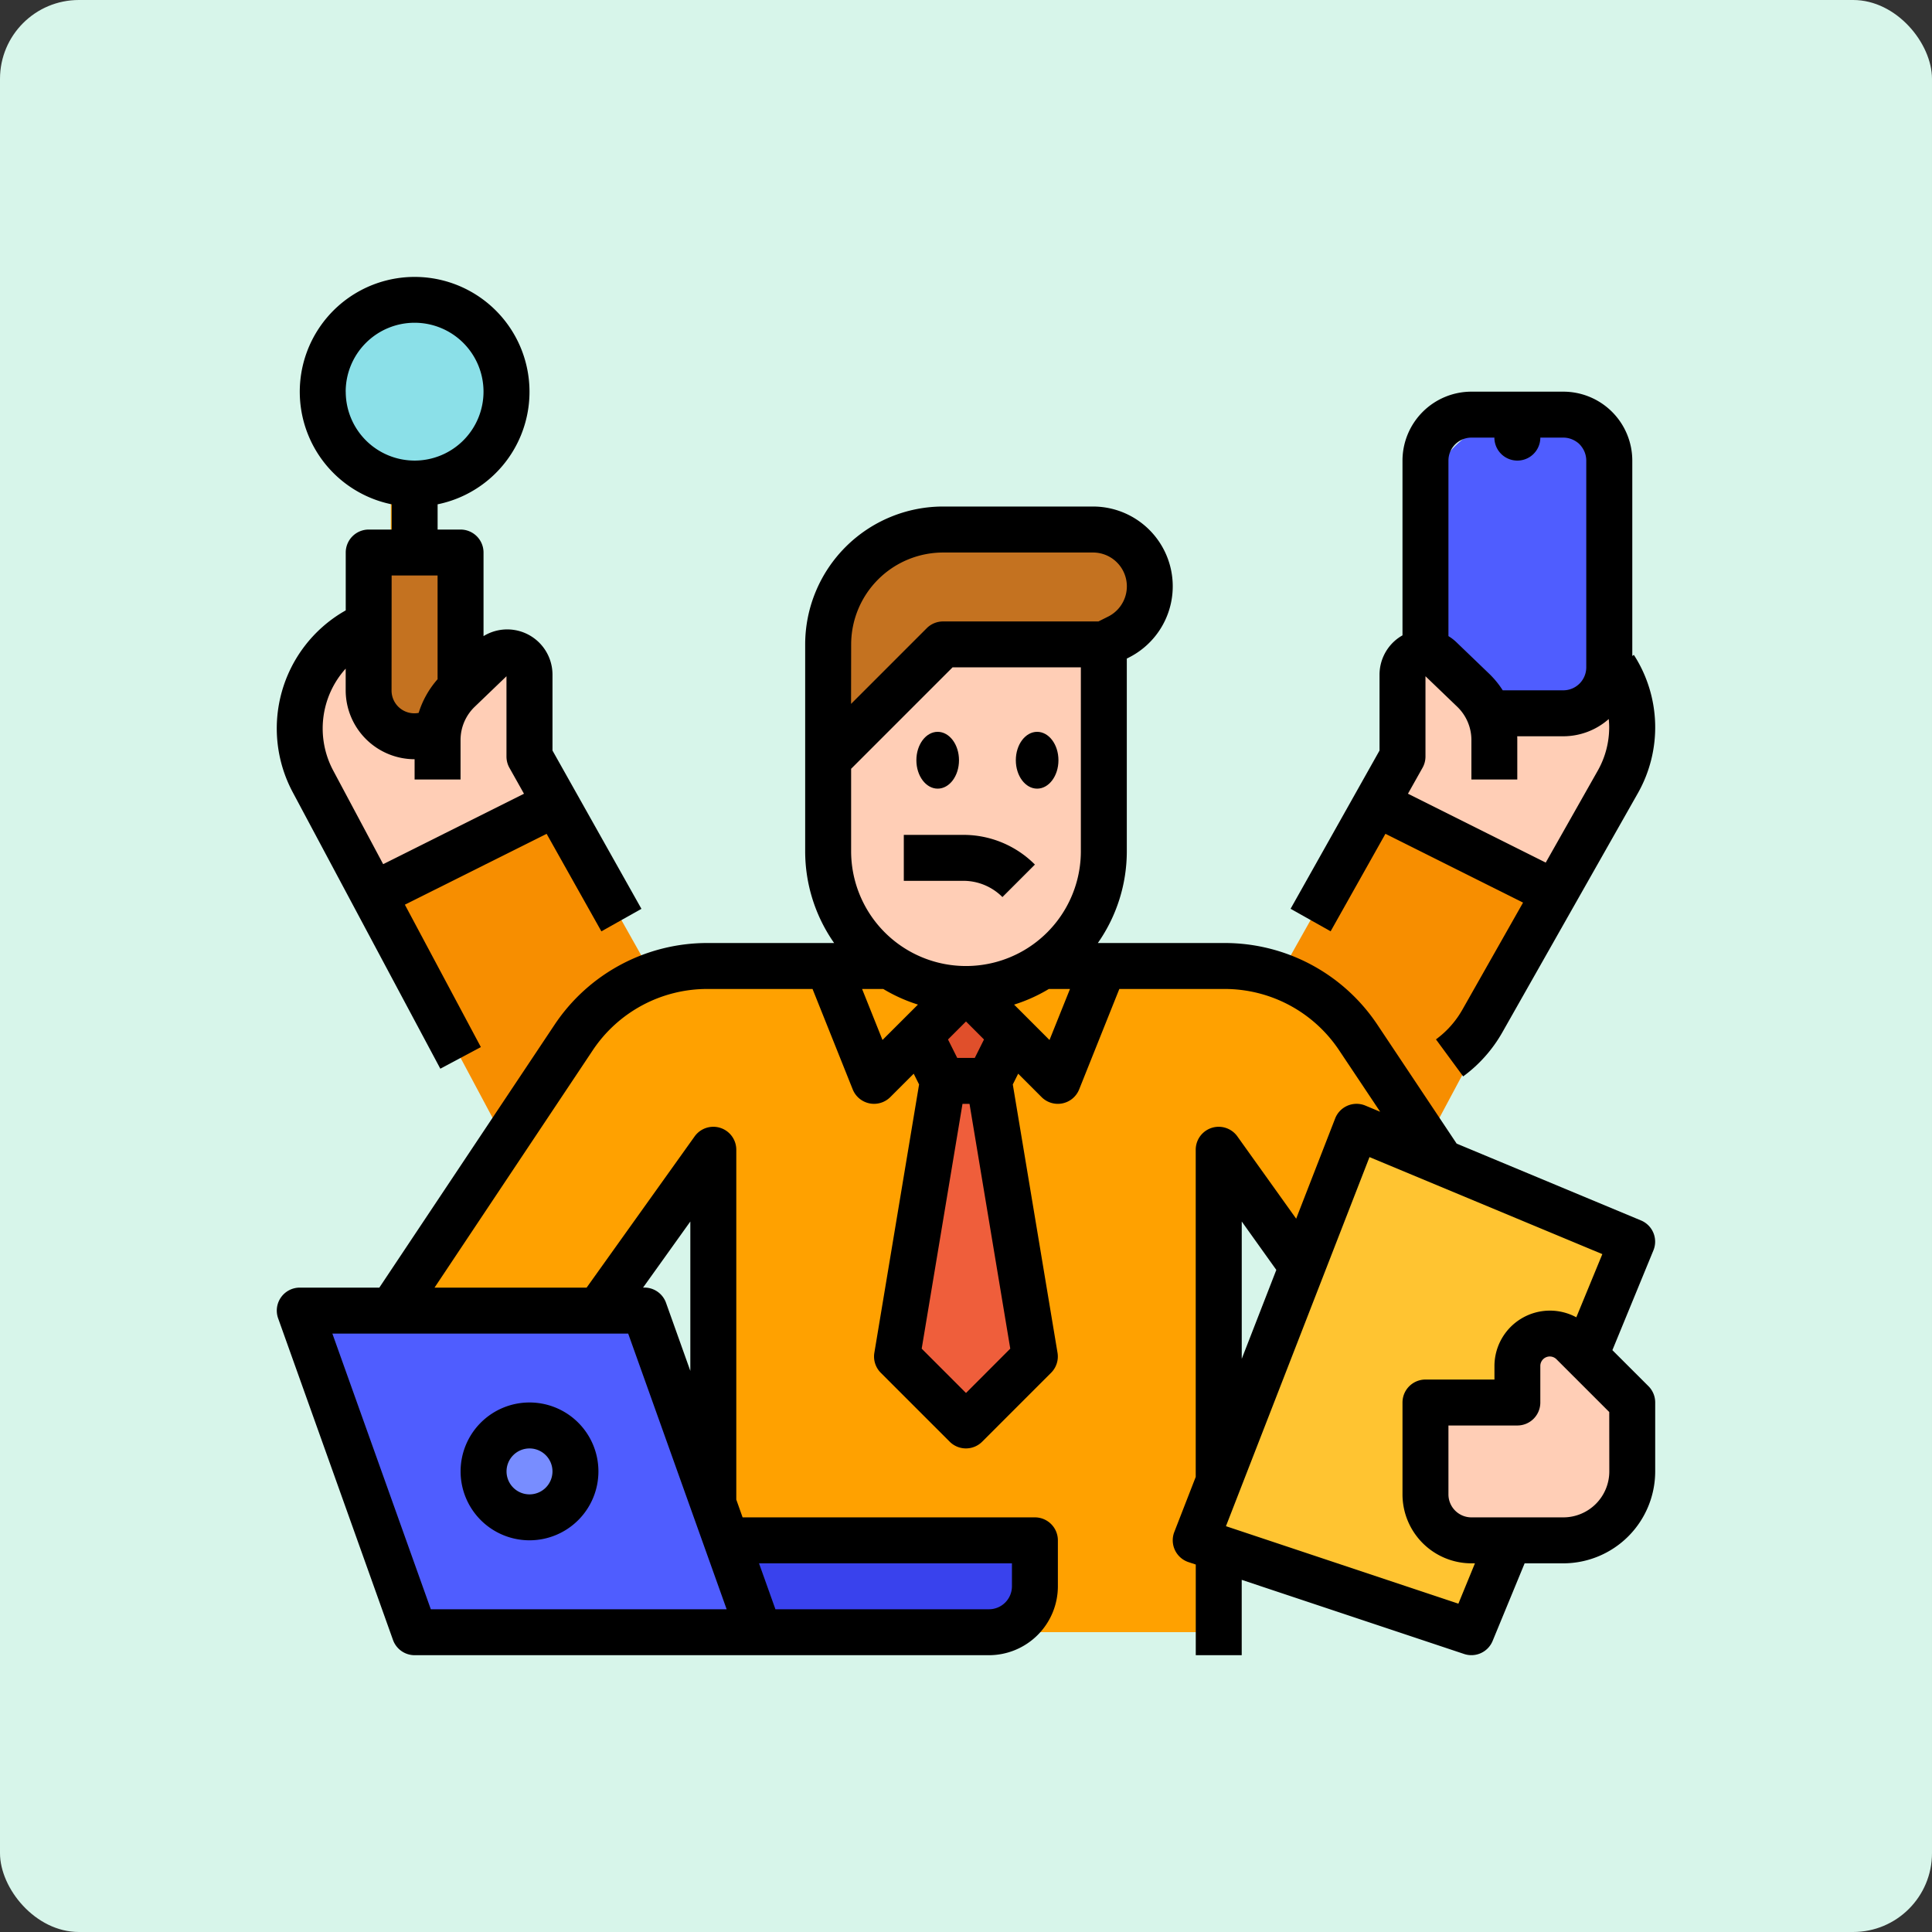 <svg id="Grupo_1112749" data-name="Grupo 1112749" xmlns="http://www.w3.org/2000/svg" width="122.486" height="122.486" viewBox="0 0 122.486 122.486">
  <rect x="0" y="0" width="122.486" height="122.486" fill="#333333" stroke="none"/>
  <rect id="Rectángulo_402033" data-name="Rectángulo 402033" width="122.486" height="122.486" rx="5" transform="translate(0)" fill="#d7f5ea"/>
  <g id="Grupo_1115377" data-name="Grupo 1115377" transform="translate(1.555 1.546)">
    <path id="Trazado_885402" data-name="Trazado 885402" d="M410.378,153.326l3.833-7.182a7.137,7.137,0,0,0,.84-3.36h0a7.137,7.137,0,0,0-3.465-6.12L410.481,136h-5.625v5.826l-6.042,5.718h0l11.564,5.782Z" transform="translate(-313.126 -98.15)" fill="#ffceb6"/>
    <rect id="Rectángulo_409509" data-name="Rectángulo 409509" width="11.708" height="18.913" rx="5.854" transform="translate(88.964 25.038)" fill="#4f5dff"/>
    <path id="Trazado_885403" data-name="Trazado 885403" d="M352,214.572l8.523-15.165,11.564,5.782-9.408,17.63H352Z" transform="translate(-274.834 -150.014)" fill="#f78e00"/>
    <path id="Trazado_885404" data-name="Trazado 885404" d="M406.312,156.481v-4.135a4.369,4.369,0,0,0-1.342-3.15l-2.087-2.006a1.416,1.416,0,0,0-1.918-.04h0a1.416,1.416,0,0,0-.479,1.061V153.4l-1.672,2.976Z" transform="translate(-313.126 -106.98)" fill="#ffceb6"/>
    <path id="Trazado_885405" data-name="Trazado 885405" d="M69.756,214.572l-8.523-15.165L49.67,205.189l9.408,17.63H69.756Z" transform="translate(-27.546 -150.014)" fill="#f78e00"/>
    <path id="Trazado_885406" data-name="Trazado 885406" d="M28.673,153.326l-3.833-7.182a7.137,7.137,0,0,1-.84-3.36h0a7.137,7.137,0,0,1,3.465-6.12L28.571,136H34.2v5.826l6.042,5.718h0l-11.564,5.782Z" transform="translate(-6.549 -98.15)" fill="#ffceb6"/>
    <path id="Trazado_885407" data-name="Trazado 885407" d="M124.967,272.063V278h-9.139l-7.4-10.352v30.586H76.391V267.652l-7.282,10.2H56L67.539,260.54A10.193,10.193,0,0,1,76.021,256H108.8a10.193,10.193,0,0,1,8.482,4.54Z" transform="translate(-32.723 -196.303)" fill="#ffa100"/>
    <path id="Trazado_885408" data-name="Trazado 885408" d="M237.826,296l2.913,17.478-4.369,4.369L232,313.478,234.913,296Z" transform="translate(-176.681 -229.021)" fill="#ef5e3b"/>
    <path id="Trazado_885409" data-name="Trazado 885409" d="M160,456h21.847v2.913a2.913,2.913,0,0,1-2.913,2.913H160Z" transform="translate(-117.789 -359.892)" fill="#3942ed"/>
    <path id="Trazado_885410" data-name="Trazado 885410" d="M31.282,396.39,24,376H45.847l7.282,20.39Z" transform="translate(-6.549 -294.456)" fill="#4f5dff"/>
    <circle id="Elipse_11682" data-name="Elipse 11682" cx="2.702" cy="2.702" r="2.702" transform="translate(29.524 88.981)" fill="#788dff"/>
    <path id="Trazado_885411" data-name="Trazado 885411" d="M363.673,319.282,346.2,312,336,338.216l17.478,5.826Z" transform="translate(-261.747 -242.108)" fill="#ffc431"/>
    <path id="Trazado_885412" data-name="Trazado 885412" d="M416,388.369h5.826v-2.31a2.06,2.06,0,0,1,2.06-2.06h0a2.06,2.06,0,0,1,1.456.6l3.766,3.766v4.369a4.369,4.369,0,0,1-4.369,4.369h-5.826A2.913,2.913,0,0,1,416,394.2Z" transform="translate(-327.183 -301)" fill="#ffceb6"/>
    <rect id="Rectángulo_409510" data-name="Rectángulo 409510" width="2.702" height="5.404" transform="translate(23.22 27.739)" fill="#ffa100"/>
    <path id="Trazado_885413" data-name="Trazado 885413" d="M53.826,112H48v8.739a2.913,2.913,0,0,0,2.913,2.913h0a2.913,2.913,0,0,0,2.913-2.913Z" transform="translate(-26.18 -78.52)" fill="#c47220"/>
    <path id="Trazado_885414" data-name="Trazado 885414" d="M241.456,269.826,240,266.913,242.913,264l2.913,2.913-1.456,2.913Z" transform="translate(-183.225 -202.847)" fill="#e04f2b"/>
    <path id="Trazado_885415" data-name="Trazado 885415" d="M225.478,144v13.108a8.739,8.739,0,0,1-8.739,8.739h0A8.739,8.739,0,0,1,208,157.108v-5.826L215.282,144Z" transform="translate(-157.051 -104.694)" fill="#ffceb6"/>
    <path id="Trazado_885416" data-name="Trazado 885416" d="M225.478,111.282l.923-.461a3.6,3.6,0,0,0,1.99-3.22h0a3.6,3.6,0,0,0-3.6-3.6h-9.508A7.282,7.282,0,0,0,208,111.282v7.282l7.282-7.282Z" transform="translate(-157.051 -71.976)" fill="#c47220"/>
    <path id="Trazado_885417" data-name="Trazado 885417" d="M72,156.481v-4.135a4.369,4.369,0,0,1,1.342-3.15l2.087-2.006a1.416,1.416,0,0,1,1.918-.04h0a1.416,1.416,0,0,1,.479,1.061V153.4l1.672,2.976Z" transform="translate(-45.811 -106.98)" fill="#ffceb6"/>
    <circle id="Elipse_11683" data-name="Elipse 11683" cx="5.854" cy="5.854" r="5.854" transform="translate(18.717 17.833)" fill="#8be0e8"/>
    <path id="Trazado_885418" data-name="Trazado 885418" d="M84.369,408a4.369,4.369,0,1,0,4.369,4.369A4.369,4.369,0,0,0,84.369,408Zm0,5.826a1.456,1.456,0,1,1,1.456-1.456A1.456,1.456,0,0,1,84.369,413.826Z" transform="translate(-52.354 -320.631)"/>
    <ellipse id="Elipse_11684" data-name="Elipse 11684" cx="1.351" cy="1.801" rx="1.351" ry="1.801" transform="translate(56.542 44.851)"/>
    <path id="Trazado_885419" data-name="Trazado 885419" d="M2.06,0,0,2.06A6.387,6.387,0,0,0,4.546,3.943H8.312V1.03H4.546A3.492,3.492,0,0,1,2.06,0Z" transform="translate(64.057 55.327) rotate(180)"/>
    <ellipse id="Elipse_11685" data-name="Elipse 11685" cx="1.351" cy="1.801" rx="1.351" ry="1.801" transform="translate(62.847 44.851)"/>
    <path id="Trazado_885420" data-name="Trazado 885420" d="M100.674,149.485l2.6-6.324a1.456,1.456,0,0,0-.787-1.9L90.8,136.39l-5.019-7.529a11.629,11.629,0,0,0-9.695-5.188H68.053a10.136,10.136,0,0,0,1.836-5.826V105.639l.117-.059A5.057,5.057,0,0,0,67.745,96H58.237a8.749,8.749,0,0,0-8.739,8.739v13.108a10.136,10.136,0,0,0,1.836,5.826H43.3a11.629,11.629,0,0,0-9.695,5.188L22.5,145.52H17.456a1.457,1.457,0,0,0-1.372,1.946l7.282,20.391a1.457,1.457,0,0,0,1.372.967H61.15a4.374,4.374,0,0,0,4.369-4.369v-2.913a1.457,1.457,0,0,0-1.456-1.456H45.531l-.4-1.126V136.781a1.456,1.456,0,0,0-2.642-.846l-6.847,9.585H26l10.028-15.043a8.722,8.722,0,0,1,7.271-3.891h6.666l2.547,6.367a1.457,1.457,0,0,0,2.382.489l1.484-1.484.341.682-2.835,17.01a1.458,1.458,0,0,0,.407,1.269l4.369,4.369a1.457,1.457,0,0,0,2.06,0l4.369-4.369a1.457,1.457,0,0,0,.407-1.269l-2.835-17.01.341-.682,1.484,1.484a1.456,1.456,0,0,0,2.382-.489l2.547-6.367h6.666a8.722,8.722,0,0,1,7.271,3.891l2.6,3.894-.937-.391a1.457,1.457,0,0,0-1.918.817l-2.471,6.353L76.9,135.935a1.456,1.456,0,0,0-2.642.846v20.742L72.9,161.013a1.457,1.457,0,0,0,.9,1.91l.461.153v5.747h2.913v-4.776l14.1,4.7a1.455,1.455,0,0,0,1.807-.827L95.11,163h2.452a5.833,5.833,0,0,0,5.826-5.826V152.8a1.457,1.457,0,0,0-.426-1.03ZM62.607,163v1.456a1.458,1.458,0,0,1-1.456,1.456H47.612L46.572,163Zm-20.39-21.671V150.8l-1.541-4.316a1.457,1.457,0,0,0-1.372-.967h-.083Zm-3.939,7.107,6.242,17.478H25.765l-6.242-17.478Zm14.135-43.694a5.833,5.833,0,0,1,5.826-5.826h9.508a2.144,2.144,0,0,1,.959,4.062l-.615.308H58.237a1.457,1.457,0,0,0-1.03.426l-4.8,4.8ZM54.4,129.82l-1.294-3.234h1.342a10.148,10.148,0,0,0,2.2.99ZM59.694,152.2l-2.809-2.81,2.587-15.521h.445L62.5,149.389Zm-1.141-22.412,1.141-1.141,1.141,1.141-.584,1.169H59.138Zm6.435.034-2.244-2.244a10.149,10.149,0,0,0,2.2-.99h1.342Zm1.988-11.973a7.282,7.282,0,1,1-14.565,0v-5.223l6.429-6.429h8.136Zm10.2,23.479,2.192,3.069-2.192,5.637Zm13.735,24.229-14.736-4.912,9.1-23.4,14.762,6.151-1.65,4.006a3.517,3.517,0,0,0-5.19,3.093v.853H88.823a1.456,1.456,0,0,0-1.456,1.456v5.826A4.374,4.374,0,0,0,91.736,163h.224Zm9.568-8.384a2.916,2.916,0,0,1-2.913,2.913H91.736a1.458,1.458,0,0,1-1.456-1.456v-4.369h4.369a1.456,1.456,0,0,0,1.456-1.456v-2.31a.6.6,0,0,1,1.03-.427l3.34,3.339Z" transform="translate(-0.006 -65.433)"/>
    <path id="Trazado_885421" data-name="Trazado 885421" d="M26.361,66.208l2.57-1.371-4.818-9.028L33.1,51.317,36.572,57.5l2.539-1.427L33.472,46.037V41.231A2.869,2.869,0,0,0,29.1,38.783v-5.3a1.457,1.457,0,0,0-1.456-1.456H26.189v-1.6a7.282,7.282,0,1,0-2.913,0v1.6H21.82a1.457,1.457,0,0,0-1.456,1.456v3.666l-.2.118a8.593,8.593,0,0,0-3.16,11.414Zm-6-42.923a4.369,4.369,0,1,1,4.369,4.369A4.369,4.369,0,0,1,20.364,23.285Zm2.913,11.652h2.913v6.579a5.863,5.863,0,0,0-1.2,2.134,1.443,1.443,0,0,1-1.718-1.43Zm-2.913,5.906v1.376a4.374,4.374,0,0,0,4.369,4.369v1.286h2.913V45.366a2.927,2.927,0,0,1,.894-2.1l2.018-1.939v5.092a1.456,1.456,0,0,0,.187.714l.923,1.643-8.928,4.464-3.165-5.931a5.667,5.667,0,0,1,.787-6.464Z"/>
    <path id="Trazado_885422" data-name="Trazado 885422" d="M378.244,97.064l1.725,2.347a8.9,8.9,0,0,0,2.487-2.8l8.585-15.149a8.477,8.477,0,0,0-.25-8.773l-.1.067V60.369A4.374,4.374,0,0,0,386.317,56h-5.826a4.374,4.374,0,0,0-4.369,4.369V71.45a2.824,2.824,0,0,0-.485.343,2.874,2.874,0,0,0-.971,2.153v4.806l-5.639,10.033,2.539,1.427,3.474-6.181,8.725,4.362-3.842,6.78A6,6,0,0,1,378.244,97.064Zm2.248-38.151h1.456a1.456,1.456,0,0,0,2.913,0h1.456a1.458,1.458,0,0,1,1.456,1.456V73.478a1.458,1.458,0,0,1-1.456,1.456h-3.84a5.787,5.787,0,0,0-.862-1.054l-2.087-2.006a2.825,2.825,0,0,0-.493-.376V60.369a1.458,1.458,0,0,1,1.456-1.456Zm-4.023,22.576.923-1.643a1.457,1.457,0,0,0,.187-.714V74.041l2.018,1.939a2.927,2.927,0,0,1,.894,2.1v2.508H383.4V78.081c0-.078,0-.156-.006-.234h2.919a4.35,4.35,0,0,0,2.885-1.092c.017.175.028.35.028.527a5.576,5.576,0,0,1-.723,2.743l-3.3,5.831Z" transform="translate(-288.761 -32.715)"/>
  </g>
</svg>
